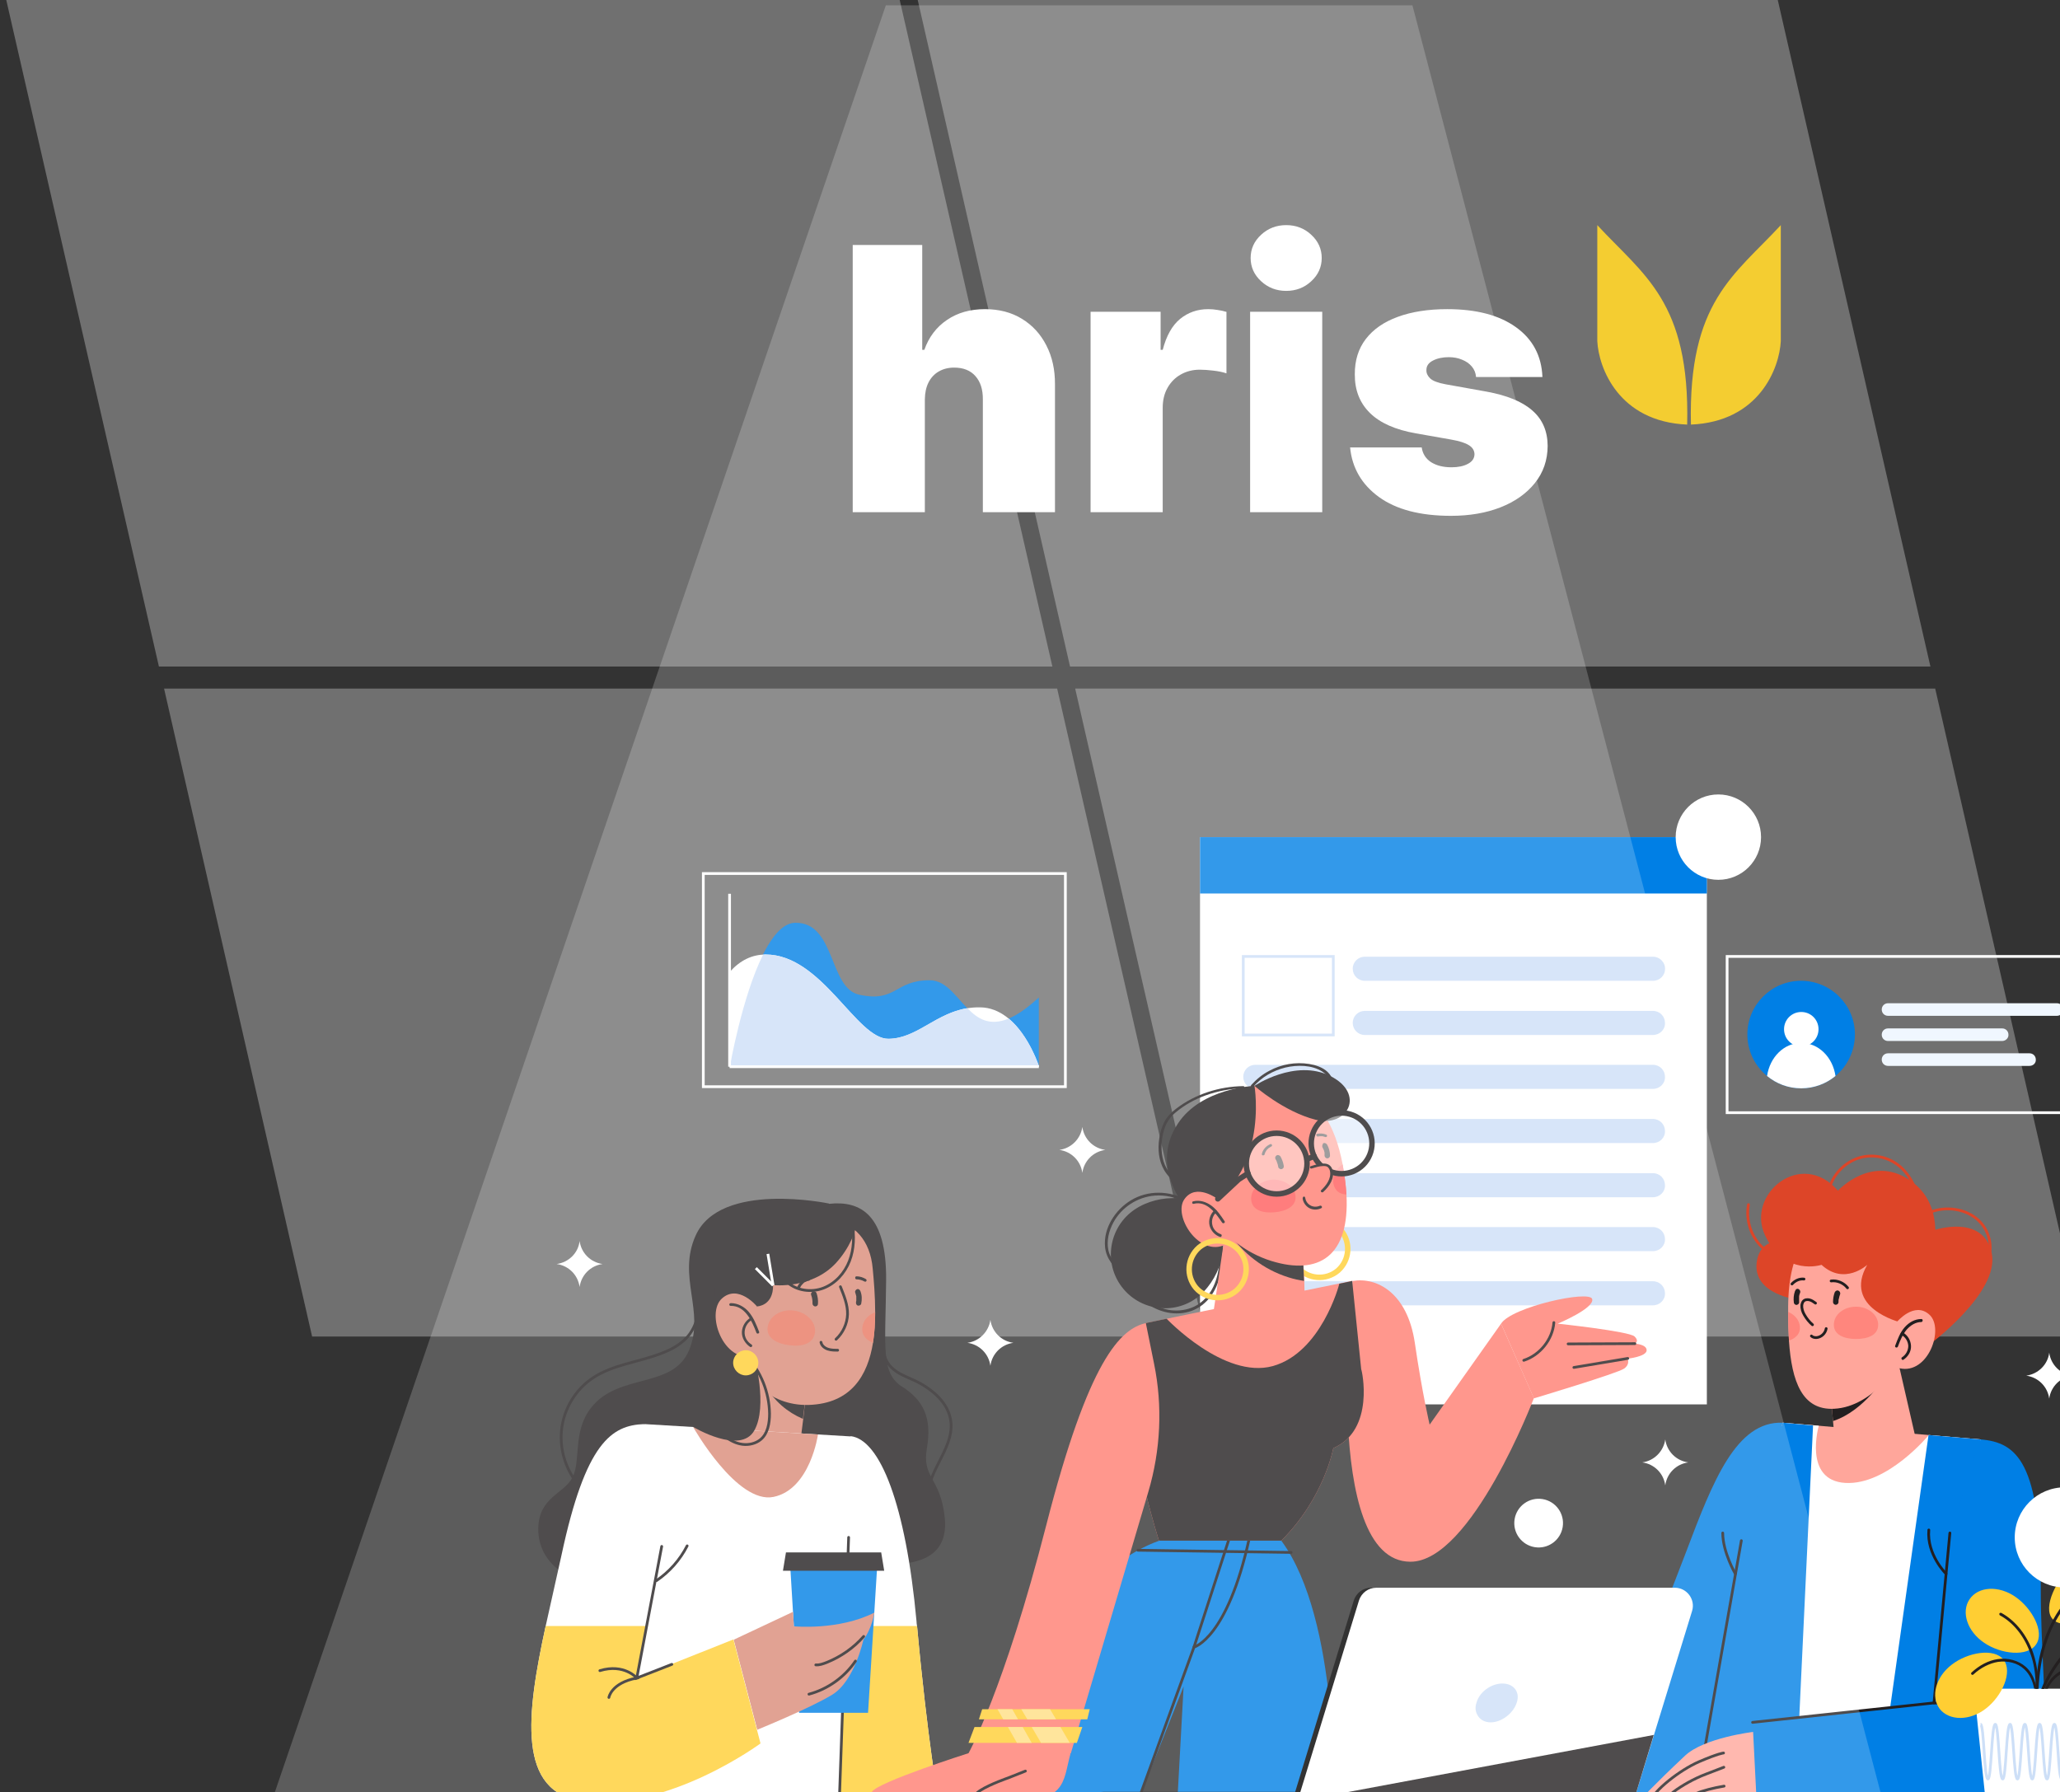 <svg width="1162" height="1011" viewBox="0 0 1162 1011" fill="none" xmlns="http://www.w3.org/2000/svg">
<rect x="0" y="0" width="1162" height="1011" fill="#333333" stroke="none"/>
<g opacity="0.3">
<path d="M1175.32 754H690.196L606.475 388.444H1091.6L1175.32 754Z" fill="white"/>
<path d="M680.042 754H176.055L92.541 388.444H596.32L680.042 754Z" fill="white"/>
<path d="M603.573 376.009H1088.91L999.592 -14H514.464L603.573 376.009Z" fill="white"/>
<path d="M593.626 376.009L504.309 -14H0.323L89.639 376.009H593.626Z" fill="white"/>
</g>
<path d="M317.375 887.056C317.375 887.056 303.327 879.646 303.635 862.048C304.099 844.449 317.992 842.905 322.932 833.489C327.872 823.918 322.778 807.554 333.584 793.97C349.175 774.364 379.586 783.627 388.694 761.706C397.802 739.785 381.902 720.334 392.399 697.024C406.293 665.996 467.578 678.963 467.578 678.963C467.578 678.963 474.37 694.554 460.631 709.528C446.892 724.502 435.932 724.966 435.932 724.966C436.086 736.852 428.676 741.02 428.676 741.02C427.133 742.101 428.676 887.056 428.676 887.056H317.375Z" fill="#231F20"/>
<path d="M467.732 679.118C485.331 677.265 500.151 685.138 499.842 722.187C499.533 759.236 496.6 774.519 508.795 782.238C520.991 789.956 525.776 799.99 522.843 816.971C519.91 833.952 530.407 833.18 532.877 855.873C535.347 878.566 517.749 882.579 500.459 882.579C483.17 882.579 342.691 883.351 343.463 882.579C344.235 881.807 416.635 707.831 416.635 707.831L467.732 679.118Z" fill="#231F20"/>
<path d="M393.943 720.952C394.869 731.758 395.487 743.645 389.157 752.444C385.144 758.001 378.814 761.398 372.485 763.713C359.827 768.499 345.625 769.888 334.51 777.298C324.63 783.781 317.992 794.896 316.757 806.628C315.522 818.361 319.536 830.556 327.717 839.201" stroke="#231F20" stroke-width="1.544" stroke-miterlimit="10" stroke-linecap="round"/>
<path d="M497.372 728.362C495.519 738.86 495.674 749.511 497.681 760.009C498.298 763.405 499.224 766.955 501.385 769.734C504.627 774.211 510.185 776.218 515.279 778.533C525.467 783.164 535.502 791.5 536.428 802.615C537.817 818.361 520.991 831.791 523.769 847.383" stroke="#231F20" stroke-width="1.544" stroke-miterlimit="10" stroke-linecap="round"/>
<path d="M454.611 786.715L453.067 800.608L451.987 809.253L404.749 805.703L421.267 765.566L424.2 767.418L454.611 786.715Z" fill="#DA8B78"/>
<path d="M454.611 786.715L452.913 800.454C448.591 798.602 444.577 796.132 441.026 793.044C433.462 786.406 427.75 777.144 424.045 767.264L454.611 786.715Z" fill="#231F20"/>
<path d="M493.667 740.249C493.667 745.961 493.358 751.827 492.432 757.538C489.499 775.6 480.391 791.809 456.154 792.581C444.885 792.889 435.469 788.876 428.059 782.238C406.292 763.096 400.272 722.496 409.843 708.139C422.656 688.997 453.53 687.762 453.53 687.762C459.088 686.836 464.491 686.836 469.276 687.762C481.626 690.387 490.888 699.34 492.277 715.704C492.895 722.187 493.667 730.986 493.667 740.249Z" fill="#DA8B78"/>
<path d="M471.592 712.462C457.853 727.436 436.086 724.966 436.086 724.966C436.241 736.852 426.978 737.007 426.978 737.007C426.515 737.316 417.562 770.969 417.562 770.969C399.037 754.76 401.661 715.858 406.756 705.978C420.34 679.426 463.564 683.285 483.17 688.38C483.324 694.246 478.847 704.589 471.592 712.462Z" fill="#231F20"/>
<path d="M480.7 689.924C481.935 697.025 481.78 704.589 479.156 711.382C476.531 718.174 471.283 724.04 464.491 726.665C457.698 729.289 449.362 728.208 443.959 723.268" stroke="#231F20" stroke-width="1.544" stroke-miterlimit="10" stroke-linecap="round"/>
<path d="M436.086 725.122L426.361 715.397" stroke="white" stroke-width="1.544" stroke-miterlimit="10"/>
<path d="M436.086 725.121L433.153 707.368" stroke="white" stroke-width="1.544" stroke-miterlimit="10"/>
<path d="M482.398 729.134C482.552 729.597 482.706 730.06 482.861 730.678C482.861 730.832 483.015 731.141 483.015 731.295C483.015 731.45 483.015 731.45 483.015 731.295V731.45C483.015 731.604 483.015 731.604 483.015 731.759C483.015 732.222 483.015 732.685 483.015 733.302C483.015 733.457 483.015 733.611 483.015 733.765V733.92C483.015 734.074 483.015 734.074 483.015 733.92C482.861 734.074 482.861 734.537 482.861 734.692C482.706 735.463 483.169 736.39 483.941 736.544C484.713 736.698 485.639 736.235 485.794 735.463C486.257 733.148 486.257 730.678 485.331 728.362C485.022 727.59 484.25 726.973 483.478 727.282C482.861 727.436 482.089 728.362 482.398 729.134Z" fill="#231F20"/>
<path d="M457.544 730.523C457.853 731.45 458.161 732.376 458.161 733.302C458.161 733.148 458.161 732.993 458.161 732.839C458.316 733.765 458.316 734.537 458.316 735.463C458.316 736.235 459.088 737.007 459.859 737.007C460.786 737.007 461.403 736.39 461.403 735.463C461.558 733.457 461.249 731.45 460.631 729.597C460.477 729.289 460.323 728.825 459.859 728.671C459.551 728.517 459.088 728.362 458.624 728.517C457.853 728.825 457.235 729.597 457.544 730.523Z" fill="#231F20"/>
<path d="M451.369 726.356C451.832 725.276 452.604 724.504 453.376 723.732C453.685 723.423 454.302 723.115 454.765 722.96C454.92 722.96 454.919 722.96 455.074 722.806C455.228 722.806 455.383 722.652 455.383 722.652C455.691 722.497 456 722.497 456.309 722.497C456.772 722.497 456.926 721.88 456.772 721.571C456.618 721.108 456.309 720.953 455.846 721.108C453.221 721.571 451.06 723.269 449.825 725.739C449.671 726.048 449.671 726.511 450.134 726.82C450.751 726.82 451.215 726.82 451.369 726.356Z" fill="#231F20"/>
<path d="M483.169 721.725C484.713 721.725 486.257 722.188 487.646 722.96C487.955 723.114 488.572 723.114 488.727 722.651C488.881 722.342 488.881 721.879 488.418 721.57C486.874 720.644 485.022 720.026 483.169 720.026C482.706 720.026 482.398 720.335 482.398 720.798C482.398 721.416 482.706 721.725 483.169 721.725Z" fill="#231F20"/>
<path d="M459.705 751.828C458.933 757.848 452.758 759.855 445.348 758.929C437.939 758.002 432.227 754.761 432.999 748.74C433.771 742.72 440.254 738.397 447.664 739.323C454.92 740.25 460.477 745.807 459.705 751.828Z" fill="#E87862"/>
<path d="M493.667 740.25C493.667 745.962 493.358 751.828 492.432 757.54C488.418 755.842 485.948 753.063 486.411 748.895C486.875 744.881 489.653 741.794 493.667 740.25Z" fill="#E87862"/>
<path d="M474.062 725.892C476.068 730.987 478.23 736.081 478.075 741.484C477.921 746.733 475.451 751.981 471.592 755.532" stroke="#231F20" stroke-width="1.544" stroke-miterlimit="10" stroke-linecap="round"/>
<path d="M463.101 757.229C463.41 759.081 465.108 760.471 466.96 761.088C468.813 761.706 470.665 761.706 472.518 761.706" stroke="#231F20" stroke-width="1.544" stroke-miterlimit="10" stroke-linecap="round"/>
<path d="M529.481 1016.73H452.449L465.571 917.313L479.773 810.179C496.445 812.032 510.956 848.926 516.977 914.534C516.977 915.461 517.131 916.387 517.286 917.313C523.152 981.377 529.481 1016.73 529.481 1016.73Z" fill="white"/>
<path d="M529.481 1016.73H452.449L465.571 917.313H517.286C523.152 981.377 529.481 1016.73 529.481 1016.73Z" fill="#FFCE33"/>
<path d="M363.532 803.387L479.773 810.334L478.693 867.297L473.444 1016.11H329.107L363.532 803.387Z" fill="white"/>
<path d="M391.009 805.085C391.009 805.085 415.709 848.772 436.395 844.45C457.081 840.127 461.403 809.253 461.403 809.253L391.009 805.085Z" fill="#DA8B78"/>
<path d="M478.693 867.297L473.444 1016.11" stroke="#231F20" stroke-width="1.544" stroke-miterlimit="10" stroke-linecap="round"/>
<path d="M489.653 966.25H450.751L445.503 879.493H495.056L489.653 966.25Z" fill="#007FE5"/>
<path d="M443.341 875.787L441.643 886.13H498.761L497.063 875.787H443.341Z" fill="#231F20"/>
<path d="M413.857 925.033L447.355 909.287L447.818 917.469C447.818 917.469 473.135 919.939 493.204 909.75C493.204 909.75 491.969 918.549 487.029 925.033C487.029 925.033 482.089 948.343 469.43 956.062C456.772 963.78 427.133 975.821 427.133 975.821L413.857 925.033Z" fill="#DA8B78"/>
<path d="M487.183 923.18C481.471 929.664 474.37 934.604 466.343 937.845C464.336 938.617 462.329 939.389 460.168 939.235" stroke="#231F20" stroke-width="1.544" stroke-miterlimit="10" stroke-linecap="round"/>
<path d="M482.552 937.073C476.377 946.181 466.806 952.973 456.309 955.752" stroke="#231F20" stroke-width="1.544" stroke-miterlimit="10" stroke-linecap="round"/>
<path d="M428.985 983.539C428.985 983.539 376.962 1021.98 329.107 1016.11C291.286 1011.48 296.997 967.021 307.803 917.314C310.736 904.038 313.824 890.453 316.757 877.177C330.342 813.73 345.007 804.005 363.377 803.387L373.103 872.391L364.612 917.468L359.055 946.799L413.702 925.032L428.985 983.539Z" fill="white"/>
<path d="M428.985 983.538C428.985 983.538 376.962 1021.98 329.107 1016.11C291.286 1011.48 296.997 967.021 307.803 917.313H364.612L359.055 946.644L413.702 924.877L428.985 983.538Z" fill="#FFCE33"/>
<path d="M343.463 957.604C343.463 957.604 344.698 949.422 359.209 946.644C359.209 946.644 352.108 938.308 338.369 942.476" stroke="#231F20" stroke-width="1.544" stroke-miterlimit="10" stroke-linecap="round"/>
<path d="M370.324 891.688C377.579 886.748 383.6 879.956 387.613 872.083" stroke="#231F20" stroke-width="1.544" stroke-miterlimit="10" stroke-linecap="round"/>
<path d="M373.257 872.392L359.209 946.645L378.969 938.927" stroke="#231F20" stroke-width="1.544" stroke-miterlimit="10" stroke-linecap="round"/>
<path d="M425.435 765.103C425.435 765.103 433.308 793.353 425.435 807.092C417.562 820.831 391.164 805.085 391.164 805.085L413.857 760.78L425.435 765.103Z" fill="#231F20"/>
<path d="M420.958 764.795C429.14 773.594 433.925 785.481 434.079 797.522C434.079 802.77 433.153 808.636 429.14 812.033C426.361 814.348 422.502 815.274 418.797 814.811C415.246 814.348 411.85 812.65 408.917 810.334" stroke="#231F20" stroke-width="1.544" stroke-miterlimit="10" stroke-linecap="round"/>
<path d="M431.455 756.767C430.529 760.626 428.059 764.486 425.435 765.103C407.836 769.117 397.957 740.867 407.219 732.531C416.481 724.195 426.978 737.007 426.978 737.007L431.455 756.767Z" fill="#DA8B78"/>
<path d="M412.159 736.699C420.34 736.544 424.2 745.343 426.67 751.827C426.978 752.753 428.522 752.29 428.213 751.364C426.67 747.35 425.126 743.337 422.347 740.095C419.877 737.162 416.172 735.155 412.313 735.155C411.078 735.155 411.078 736.699 412.159 736.699Z" fill="#231F20"/>
<path d="M423.428 743.336C420.495 745.034 418.643 748.122 418.488 751.364C418.334 754.76 420.341 758.002 423.119 759.854C424.046 760.317 424.817 759.082 423.891 758.465C421.421 756.921 419.878 754.297 420.032 751.364C420.186 748.585 421.73 745.961 424.2 744.571C425.126 744.263 424.354 742.873 423.428 743.336Z" fill="#231F20"/>
<path d="M427.75 768.808C427.75 764.949 424.508 761.707 420.649 761.707C416.79 761.707 413.548 764.949 413.548 768.808C413.548 772.667 416.79 775.909 420.649 775.909C424.508 775.909 427.75 772.822 427.75 768.808Z" fill="#FFCE33"/>
<path d="M1005.56 802.614C979.475 801.534 966.199 835.495 951.225 875.169C936.251 914.842 894.725 1016.26 894.725 1016.26L969.132 1016.57L1005.56 802.614Z" fill="#007FE5"/>
<path d="M1005.56 802.614L1117.17 812.031L1108.38 1016.73L956.319 1016.57L1005.56 802.614Z" fill="#FFA69B"/>
<path d="M1025.94 804.312C1025.94 804.312 1016.99 835.186 1040.91 836.576C1064.69 837.965 1088 809.561 1088 809.561L1117.33 812.031L1108.38 1016.57L956.319 1016.42L1005.56 802.614L1025.94 804.312Z" fill="white"/>
<path d="M1087.84 809.56L1058.67 1016.73H1117.17V812.03L1087.84 809.56Z" fill="#007FE5"/>
<path d="M1022.7 804.158L1012.66 1016.73L956.319 1016.57L982.871 869.766L1005.56 802.614L1022.7 804.158Z" fill="#007FE5"/>
<path d="M982.253 869.147L956.319 1016.57" stroke="#231F20" stroke-width="1.544" stroke-miterlimit="10" stroke-linecap="round"/>
<path d="M978.857 887.826C978.857 887.826 971.756 875.631 971.756 864.825" stroke="#231F20" stroke-width="1.544" stroke-miterlimit="10" stroke-linecap="round"/>
<path d="M1117.17 812.03C1137.71 813.728 1151.14 824.843 1151.14 895.545C1151.14 966.247 1165.18 1016.26 1121.65 1016.57C1078.12 1016.73 990.744 1016.57 990.744 1016.57L988.582 971.496L1090.78 960.536L1099.73 864.671L1117.17 812.03Z" fill="#007FE5"/>
<path d="M1099.88 864.825L1090.93 960.69" stroke="#231F20" stroke-width="1.544" stroke-miterlimit="10" stroke-linecap="round"/>
<path d="M988.583 971.651L1090.78 960.691C1090.78 960.691 1102.35 960.845 1113.62 966.094" stroke="#231F20" stroke-width="1.544" stroke-miterlimit="10" stroke-linecap="round"/>
<path d="M1097.72 887.827C1097.72 887.827 1086.76 877.021 1088 863.127" stroke="#231F20" stroke-width="1.544" stroke-miterlimit="10" stroke-linecap="round"/>
<path d="M988.891 977.053C988.891 977.053 961.259 980.295 950.453 990.483C932.7 1007.16 924.21 1016.42 924.21 1016.42L990.898 1016.73L988.891 977.053Z" fill="#FFA69B"/>
<path d="M952.769 1016.57C949.99 1013.49 959.87 1009.78 972.528 1007.62" stroke="#231F20" stroke-width="1.544" stroke-miterlimit="10" stroke-linecap="round"/>
<path d="M940.11 1016.42C935.788 1016.42 948.137 1006.23 962.339 1000.83C966.816 999.129 970.058 997.894 972.374 996.968" stroke="#231F20" stroke-width="1.544" stroke-miterlimit="10" stroke-linecap="round"/>
<path d="M930.848 1016.26C933.009 1010.09 947.366 998.666 958.326 993.881C969.441 989.095 972.219 988.941 972.219 988.941" stroke="#231F20" stroke-width="1.544" stroke-miterlimit="10" stroke-linecap="round"/>
<path d="M1014.67 701.346C1014.67 701.346 993.059 694.091 990.898 712.306C988.737 730.522 1014.67 733.301 1014.67 733.301V701.346Z" fill="#DD4528"/>
<path d="M1080.74 812.031H1034.89L1033.97 801.688L1032.58 785.479L1068.7 760.008L1069.01 760.934L1080.74 812.031Z" fill="#FFA69B"/>
<path d="M1069.01 760.934C1066.39 769.579 1063.76 775.908 1063.76 775.908C1063.76 775.908 1051.87 795.822 1033.97 801.688L1032.58 785.479L1068.86 760.008L1069.01 760.934Z" fill="#231F20"/>
<path d="M1072.72 767.417C1072.72 767.417 1057.12 793.66 1034.59 794.741C1016.68 795.667 1010.66 779.613 1009.11 756.302C1008.81 751.208 1008.65 745.805 1008.65 740.093C1008.65 739.167 1008.65 738.087 1008.65 737.16C1008.96 703.97 1020.54 691.003 1039.83 691.466C1039.83 691.466 1065.92 690.54 1077.19 704.434C1091.7 722.341 1072.72 767.417 1072.72 767.417Z" fill="#FFA69B"/>
<path d="M1024.09 735.153C1023.01 734.382 1021.93 733.61 1020.69 733.301C1019.46 732.992 1017.91 733.147 1017.14 734.227C1016.68 734.845 1016.52 735.462 1016.37 736.234C1016.22 738.087 1016.83 740.093 1017.76 741.637C1018.99 743.798 1020.54 745.805 1022.39 747.349" stroke="#231F20" stroke-width="1.544" stroke-miterlimit="10" stroke-linecap="round"/>
<path d="M1021.77 753.679C1022.54 754.451 1023.62 754.605 1024.55 754.605C1027.18 754.451 1029.65 752.29 1030.11 749.511" stroke="#231F20" stroke-width="1.544" stroke-miterlimit="10" stroke-linecap="round"/>
<path d="M1012.51 728.362C1011.74 730.524 1011.58 732.685 1011.89 735.001C1012.05 735.772 1012.97 736.39 1013.74 736.081C1014.67 735.772 1014.98 735.001 1014.83 734.229V733.766C1014.83 733.92 1014.83 734.074 1014.83 733.92V733.766C1014.83 733.457 1014.83 733.302 1014.83 732.994C1014.83 732.531 1014.83 732.067 1014.83 731.604C1014.83 731.45 1014.98 731.141 1014.83 731.604C1014.83 731.45 1014.83 731.45 1014.83 731.296C1014.83 730.987 1014.98 730.832 1014.98 730.524C1015.13 730.061 1015.29 729.597 1015.44 729.134C1015.6 728.826 1015.44 728.208 1015.29 727.899C1015.13 727.591 1014.67 727.282 1014.36 727.128C1013.9 726.973 1013.59 727.128 1013.13 727.282C1012.82 727.745 1012.66 728.054 1012.51 728.362Z" fill="#231F20"/>
<path d="M1034.89 729.133C1034.28 730.832 1033.97 732.684 1033.97 734.536C1033.97 735.308 1034.59 736.08 1035.51 736.08C1036.28 736.08 1037.06 735.463 1037.06 734.536C1037.06 733.919 1037.06 733.147 1037.21 732.53C1037.21 732.684 1037.21 732.838 1037.21 732.993C1037.36 731.912 1037.67 730.986 1037.98 730.06C1038.14 729.751 1037.98 729.134 1037.83 728.825C1037.67 728.516 1037.21 728.207 1036.9 728.053C1036.44 727.899 1036.13 728.053 1035.67 728.207C1035.2 728.516 1035.05 728.825 1034.89 729.133Z" fill="#231F20"/>
<path d="M1032.89 722.649C1036.28 722.186 1039.99 723.729 1042.15 726.508" stroke="#231F20" stroke-width="1.544" stroke-miterlimit="10" stroke-linecap="round"/>
<path d="M1010.81 724.348C1012.51 722.495 1014.98 721.26 1017.6 721.569" stroke="#231F20" stroke-width="1.544" stroke-miterlimit="10" stroke-linecap="round"/>
<path d="M1059.44 747.349C1059.44 753.061 1053.88 755.376 1046.94 755.376C1039.99 755.376 1034.43 752.907 1034.43 747.349C1034.43 741.637 1039.99 737.161 1046.94 737.161C1053.88 737.161 1059.44 741.792 1059.44 747.349Z" fill="#FF867D"/>
<path d="M1015.29 748.43C1015.6 752.444 1012.97 754.914 1009.11 756.303C1008.81 751.209 1008.65 745.806 1008.65 740.094C1012.36 741.638 1014.98 744.725 1015.29 748.43Z" fill="#FF867D"/>
<path d="M1071.94 745.96C1071.94 745.96 1039.22 737.932 1053.26 713.542C1053.26 713.542 1040.45 725.428 1027.48 713.542C1027.48 713.542 1006.8 720.334 995.684 697.024C984.569 673.714 1016.06 647.779 1036.75 671.707C1036.75 671.707 1056.66 649.941 1079.04 667.076C1088.46 674.331 1091.39 684.365 1091.7 693.782C1091.7 693.782 1118.87 684.829 1123.5 707.058C1128.13 729.288 1087.69 759.081 1087.69 759.081L1071.94 745.96Z" fill="#DD4528"/>
<path d="M1032.12 678.19C1030.88 674.64 1031.5 670.626 1033.04 667.23C1035.97 660.438 1042.15 655.035 1049.25 653.028C1056.35 651.021 1064.38 652.565 1070.4 657.041C1078.12 662.753 1081.67 672.479 1083.98 681.741" stroke="#DD4528" stroke-width="1.544" stroke-miterlimit="10" stroke-linecap="round"/>
<path d="M1079.82 691.158C1082.59 686.373 1087.84 683.594 1093.25 682.513C1101.58 680.815 1111 683.131 1116.87 689.306C1122.73 695.481 1124.58 705.515 1120.26 712.925" stroke="#DD4528" stroke-width="1.544" stroke-miterlimit="10" stroke-linecap="round"/>
<path d="M986.267 679.579C984.569 688.687 987.965 698.567 995.066 704.587C1002.17 710.608 1012.51 712.46 1021.16 709.218" stroke="#DD4528" stroke-width="1.544" stroke-miterlimit="10" stroke-linecap="round"/>
<path d="M1065.92 764.176C1066.69 767.726 1069.16 771.431 1071.48 771.894C1087.69 775.599 1096.95 749.356 1088.31 741.638C1079.82 733.919 1069.94 745.806 1069.94 745.806L1065.92 764.176Z" fill="#FFA69B"/>
<path d="M1083.83 744.108C1080.13 744.108 1076.88 745.96 1074.41 748.739C1071.79 751.672 1070.4 755.531 1069.01 759.236C1068.7 760.163 1070.09 760.626 1070.55 759.699C1071.79 756.303 1073.18 752.907 1075.49 750.128C1077.66 747.658 1080.59 745.806 1083.83 745.806C1084.76 745.652 1084.76 744.108 1083.83 744.108Z" fill="#231F20"/>
<path d="M1072.56 753.06C1074.72 754.295 1076.27 756.611 1076.42 759.235C1076.42 761.86 1075.03 764.33 1072.87 765.719C1072.1 766.182 1072.87 767.571 1073.64 767.108C1076.27 765.41 1078.12 762.477 1077.96 759.235C1077.81 756.148 1076.11 753.215 1073.33 751.671C1072.41 751.208 1071.63 752.597 1072.56 753.06Z" fill="#231F20"/>
<path d="M962.803 472.26H676.906V792.272H962.803V472.26Z" fill="white"/>
<path d="M962.803 472.26H676.906V504.061H962.803V472.26Z" fill="#007FE5"/>
<path d="M932.391 553.305H769.838C765.979 553.305 763.046 550.217 763.046 546.513C763.046 542.653 766.133 539.72 769.838 539.72H932.391C936.25 539.72 939.184 542.808 939.184 546.513C939.338 550.217 936.25 553.305 932.391 553.305Z" fill="#CDDFF7"/>
<path d="M932.391 583.871H769.838C765.979 583.871 763.046 580.783 763.046 577.078C763.046 573.219 766.133 570.286 769.838 570.286H932.391C936.25 570.286 939.184 573.374 939.184 577.078C939.338 580.783 936.25 583.871 932.391 583.871Z" fill="#CDDFF7"/>
<path d="M932.392 614.282H708.09C704.23 614.282 701.297 611.195 701.297 607.49C701.297 603.63 704.385 600.697 708.09 600.697H932.392C936.251 600.697 939.184 603.785 939.184 607.49C939.338 611.195 936.251 614.282 932.392 614.282Z" fill="#CDDFF7"/>
<path d="M932.392 644.847H708.09C704.23 644.847 701.297 641.759 701.297 638.055C701.297 634.195 704.385 631.262 708.09 631.262H932.392C936.251 631.262 939.184 634.35 939.184 638.055C939.338 641.759 936.251 644.847 932.392 644.847Z" fill="#CDDFF7"/>
<path d="M932.392 675.413H708.09C704.23 675.413 701.297 672.326 701.297 668.621C701.297 664.762 704.385 661.829 708.09 661.829H932.392C936.251 661.829 939.184 664.916 939.184 668.621C939.338 672.326 936.251 675.413 932.392 675.413Z" fill="#CDDFF7"/>
<path d="M932.392 705.824H708.09C704.23 705.824 701.297 702.737 701.297 699.032C701.297 695.172 704.385 692.239 708.09 692.239H932.392C936.251 692.239 939.184 695.327 939.184 699.032C939.338 702.737 936.251 705.824 932.392 705.824Z" fill="#CDDFF7"/>
<path d="M932.392 736.389H708.09C704.23 736.389 701.297 733.302 701.297 729.597C701.297 725.737 704.385 722.804 708.09 722.804H932.392C936.251 722.804 939.184 725.892 939.184 729.597C939.338 733.302 936.251 736.389 932.392 736.389Z" fill="#CDDFF7"/>
<path d="M752.085 539.567H701.297V583.871H752.085V539.567Z" stroke="#CDDFF7" stroke-width="1.544" stroke-miterlimit="10"/>
<path d="M1175.37 539.567H974.226V627.713H1175.37V539.567Z" stroke="white" stroke-width="1.544" stroke-miterlimit="10"/>
<path d="M1046.32 583.562C1046.32 592.978 1042 601.469 1035.36 607.026C1030.11 611.349 1023.32 613.973 1016.06 613.973C1008.65 613.973 1002.01 611.349 996.764 607.026C989.972 601.469 985.65 592.978 985.65 583.562C985.65 566.89 999.234 553.305 1015.91 553.305C1032.73 553.305 1046.32 566.89 1046.32 583.562Z" fill="#007FE5"/>
<path d="M1025.79 580.629C1025.79 575.226 1021.46 570.903 1016.06 570.903C1010.66 570.903 1006.34 575.226 1006.34 580.629C1006.34 586.032 1010.66 590.354 1016.06 590.354C1021.46 590.354 1025.79 586.032 1025.79 580.629Z" fill="white"/>
<path d="M1035.36 607.026C1030.11 611.348 1023.32 613.973 1016.06 613.973C1008.65 613.973 1002.01 611.348 996.764 607.026C998.308 596.374 1006.34 588.347 1016.06 588.347C1025.79 588.347 1033.81 596.374 1035.36 607.026Z" fill="white"/>
<path d="M1160.24 573.065H1065C1062.99 573.065 1061.45 571.521 1061.45 569.514C1061.45 567.507 1062.99 565.964 1065 565.964H1160.24C1162.25 565.964 1163.79 567.507 1163.79 569.514C1163.95 571.521 1162.25 573.065 1160.24 573.065Z" fill="#F0F7FF"/>
<path d="M1129.37 587.268H1065C1062.99 587.268 1061.45 585.724 1061.45 583.717C1061.45 581.71 1062.99 580.167 1065 580.167H1129.37C1131.38 580.167 1132.92 581.71 1132.92 583.717C1133.07 585.57 1131.38 587.268 1129.37 587.268Z" fill="#F0F7FF"/>
<path d="M1144.81 601.313H1065C1062.99 601.313 1061.45 599.77 1061.45 597.763C1061.45 595.756 1062.99 594.212 1065 594.212H1144.81C1146.81 594.212 1148.36 595.756 1148.36 597.763C1148.51 599.77 1146.81 601.313 1144.81 601.313Z" fill="#F0F7FF"/>
<path d="M600.956 492.791H396.722V613.047H600.956V492.791Z" stroke="white" stroke-width="1.544" stroke-miterlimit="10"/>
<path d="M448.591 520.578C471.438 520.269 467.424 557.473 484.714 561.178C505.863 565.654 504.473 552.996 524.387 552.996C544.919 552.996 547.08 598.69 585.981 562.721V601.777H411.542C411.542 601.777 425.744 520.887 448.591 520.578Z" fill="#007FE5"/>
<path d="M552.791 568.279C529.944 567.97 519.293 585.877 501.231 586.032C483.17 586.34 463.719 538.485 431.918 538.485C424.2 538.485 417.562 541.727 411.696 548.211V601.623H586.136C585.981 601.778 575.638 568.433 552.791 568.279Z" fill="white"/>
<path d="M545.69 568.742C527.629 571.675 517.286 585.723 501.231 586.032C483.17 586.34 463.719 538.485 431.918 538.485C431.455 538.485 430.838 538.485 430.375 538.64C418.488 562.567 411.696 601.778 411.696 601.778H586.136C586.136 601.778 580.733 584.334 569 574.608C558.194 579.085 551.402 574.763 545.69 568.742Z" fill="#CDDFF7"/>
<path d="M411.542 601.778H585.981" stroke="white" stroke-width="1.544" stroke-miterlimit="10"/>
<path d="M411.541 601.778V504.215" stroke="white" stroke-width="1.544" stroke-miterlimit="10"/>
<path d="M722.754 869.148C755.79 913.915 752.239 1016.26 752.239 1016.26H664.093L667.644 951.428L641.864 1016.26H549.704C549.704 1016.26 585.364 893.847 653.905 869.148H722.754Z" fill="#007FE5"/>
<path d="M641.863 1016.26L673.51 929.198C673.51 929.198 692.343 924.413 704.693 867.758" stroke="#231F20" stroke-width="1.544" stroke-miterlimit="10" stroke-linecap="round"/>
<path d="M673.51 929.199L692.96 869.148" stroke="#231F20" stroke-width="1.544" stroke-miterlimit="10" stroke-linecap="round"/>
<path d="M728.312 875.786L641.863 874.551" stroke="#231F20" stroke-width="1.544" stroke-miterlimit="10" stroke-linecap="round"/>
<path d="M763.045 722.65C776.63 720.334 793.92 729.288 798.088 757.692C802.256 786.096 806.424 803.695 806.424 803.695L846.715 746.732L865.239 788.721C865.239 788.721 830.043 881.035 795.618 881.035C744.829 881.035 763.045 722.65 763.045 722.65Z" fill="#FF7D70"/>
<path d="M846.714 746.732C852.58 737.315 896.731 727.59 898.12 732.838C899.509 738.087 878.669 746.732 878.669 746.732C878.669 746.732 919.269 751.054 922.048 753.987C924.981 756.92 922.048 758.001 922.048 758.001C922.048 758.001 928.994 758.31 928.84 761.86C928.531 765.411 918.034 766.491 918.034 766.491C918.034 766.491 919.732 769.424 916.182 772.049C912.631 774.673 865.239 788.875 865.239 788.875L846.714 746.732Z" fill="#FF7D70"/>
<path d="M859.527 767.417C868.635 764.484 875.736 755.685 876.508 746.113" stroke="#231F20" stroke-width="1.544" stroke-miterlimit="10" stroke-linecap="round"/>
<path d="M884.536 758.155L922.202 758.001" stroke="#231F20" stroke-width="1.544" stroke-miterlimit="10" stroke-linecap="round"/>
<path d="M918.189 766.336L887.778 771.431" stroke="#231F20" stroke-width="1.544" stroke-miterlimit="10" stroke-linecap="round"/>
<path d="M752.085 816.971C752.085 816.971 746.99 845.067 722.754 869.149H653.75C653.75 869.149 638.313 821.448 640.165 794.124L646.186 746.423L668.57 741.792L755.635 724.039L762.891 722.496L767.985 772.358C768.139 772.512 775.858 806.628 752.085 816.971Z" fill="#FF7D70"/>
<path d="M752.084 816.97C752.084 816.97 746.99 845.066 722.754 869.148H653.75C653.75 869.148 638.313 821.447 640.165 794.123L646.186 746.422L658.072 743.952C658.072 743.952 690.49 778.223 717.968 770.659C745.138 763.094 755.326 725.119 755.481 724.193L762.736 722.649L767.83 772.511C768.139 772.511 775.858 806.627 752.084 816.97Z" fill="#231F20"/>
<path d="M646.34 746.422C631.984 749.664 614.077 767.108 590.149 860.503C566.221 953.898 546.307 989.095 546.307 989.095H604.042L647.73 841.67C654.676 818.205 655.911 793.351 650.971 769.269L646.34 746.422Z" fill="#FF7D70"/>
<path d="M610.526 974.275L607.439 983.228H546.307L549.704 974.275H610.526Z" fill="#FFCE33"/>
<path d="M614.694 964.241L613.305 969.953H552.174L554.026 964.241H614.694Z" fill="#FFCE33"/>
<path d="M574.249 969.953H565.913L562.671 964.241H571.007L574.249 969.953Z" fill="#FFDE83"/>
<path d="M595.706 969.953H579.497L576.101 964.241H592.31L595.706 969.953Z" fill="#FFDE83"/>
<path d="M581.967 983.228H573.631L568.537 974.275H576.873L581.967 983.228Z" fill="#FFDE83"/>
<path d="M603.425 983.229H587.216L581.967 974.275H598.176L603.425 983.229Z" fill="#FFDE83"/>
<path d="M546.153 989.095C546.153 989.095 495.21 1005.3 491.814 1010.86C488.418 1016.42 506.016 1016.88 506.016 1016.88L578.262 1016.26L603.734 989.095H546.153Z" fill="#FF7D70"/>
<path d="M603.888 989.095C599.257 1006.08 602.19 1016.88 565.295 1016.88C528.4 1016.88 568.691 1002.99 568.691 1002.99L603.888 989.095Z" fill="#FF7D70"/>
<path d="M565.295 1016.88C528.4 1016.88 568.691 1002.99 568.691 1002.99L578.417 999.129" stroke="#231F20" stroke-width="1.544" stroke-miterlimit="10" stroke-linecap="round"/>
<path d="M756.407 694.09C750.541 687.452 740.507 686.68 733.714 692.392C727.076 698.258 726.304 708.292 732.016 715.084C737.882 721.722 747.916 722.494 754.709 716.783C761.347 710.916 762.119 700.882 756.407 694.09Z" stroke="#FFCE33" stroke-width="3.087" stroke-miterlimit="10"/>
<path d="M685.859 687.143C676.443 673.25 653.904 672.941 640.011 682.357C626.117 691.774 622.412 710.762 631.829 724.655C641.246 738.549 660.234 742.254 674.127 732.837C687.866 723.266 695.276 701.036 685.859 687.143Z" fill="#231F20"/>
<path d="M669.187 676.955C659.616 671.552 647.421 671.397 638.004 677.109C629.205 682.358 622.258 692.855 623.339 703.507C623.648 706.749 624.883 709.682 626.735 712.306C628.588 714.93 631.058 716.937 633.528 718.944C634.299 719.561 635.38 718.481 634.608 717.863C630.44 714.467 626.426 710.762 625.192 705.205C624.111 699.956 625.5 694.399 627.97 689.768C632.601 681.123 641.555 675.257 651.435 674.485C657.301 674.022 663.321 675.411 668.416 678.344C669.187 678.807 669.959 677.572 669.187 676.955Z" fill="#231F20"/>
<path d="M687.866 701.81C688.329 711.072 687.866 720.798 682.772 728.825C680.456 732.376 677.369 735.309 673.51 737.161C669.496 739.013 665.019 739.631 660.697 739.168C655.602 738.55 650.817 736.389 646.803 733.302C646.031 732.684 645.26 734.074 646.031 734.691C653.441 740.403 663.321 742.718 672.275 739.477C680.919 736.235 686.168 728.362 688.175 719.563C689.564 713.851 689.564 707.83 689.255 701.964C689.41 700.884 687.866 700.884 687.866 701.81Z" fill="#231F20"/>
<path d="M735.876 729.596C735.876 729.596 684.315 741.328 684.47 740.248C684.624 739.321 689.255 708.447 690.953 696.406C691.417 693.473 691.725 691.62 691.725 691.62L694.504 692.238L734.641 700.883L735.721 722.495V722.804L735.876 729.596Z" fill="#FF7D70"/>
<path d="M735.567 722.649C732.788 722.186 729.855 721.568 726.922 720.642C712.102 716.011 701.296 706.749 693.887 696.406C694.195 694.553 694.35 693.01 694.504 692.238L734.641 700.882L735.567 722.649Z" fill="#231F20"/>
<path d="M717.197 711.38C686.94 701.963 672.738 672.633 672.738 654.88C672.738 637.127 685.242 617.831 702.377 613.508C719.358 609.34 748.38 609.958 757.333 656.732C757.333 657.041 757.488 657.35 757.488 657.659C758.568 663.525 759.186 668.773 759.494 673.713C761.501 708.91 743.749 719.562 717.197 711.38Z" fill="#FF7D70"/>
<path d="M707.626 612.582C707.626 612.582 716.888 666.612 672.583 685.909C672.583 685.909 646.803 660.437 664.402 633.886C677.678 613.663 707.626 612.582 707.626 612.582Z" fill="#231F20"/>
<path d="M707.626 612.582C707.626 612.582 730.473 597.145 750.387 607.025C770.3 616.905 760.421 636.201 742.205 631.724C723.989 627.093 707.626 612.582 707.626 612.582Z" fill="#231F20"/>
<path d="M706.854 613.199C711.639 607.642 718.123 603.937 725.069 602.239C731.707 600.695 740.043 600.695 745.91 604.555C749.923 607.025 751.313 611.347 751.158 615.824C751.158 616.75 752.702 616.75 752.702 615.824C752.856 611.81 751.93 607.642 748.843 604.709C746.064 602.085 742.205 600.85 738.5 600.232C730.781 598.997 722.754 600.387 715.962 604.092C712.102 606.098 708.706 608.877 705.773 612.119C705.155 612.891 706.236 613.971 706.854 613.199Z" fill="#231F20"/>
<path d="M701.296 612.736C687.866 612.891 674.127 617.213 663.321 625.549C660.697 627.556 658.381 629.872 656.837 632.805C655.294 635.738 654.367 639.134 653.904 642.376C652.978 648.396 653.596 654.725 656.683 660.128C660.388 666.458 667.026 669.854 673.51 672.633C674.436 673.096 675.208 671.706 674.281 671.243C668.724 668.773 662.858 666.149 659.307 661.055C655.757 656.269 654.831 650.249 655.294 644.383C655.602 641.295 656.22 638.053 657.455 635.12C658.69 632.187 660.697 629.563 663.167 627.556C668.107 623.388 673.973 620.146 679.993 617.985C686.786 615.515 694.041 614.126 701.296 613.971C702.223 614.28 702.223 612.736 701.296 612.736Z" fill="#231F20"/>
<path d="M734.795 676.184C735.104 678.345 736.493 680.352 738.345 681.432C740.507 682.667 743.131 682.667 745.292 681.587C746.218 681.123 745.447 679.888 744.52 680.197C742.822 680.969 740.661 680.969 738.963 679.888C737.419 678.962 736.493 677.419 736.184 675.566C736.184 675.103 735.567 674.949 735.258 675.103C734.949 675.257 734.795 675.72 734.795 676.184Z" fill="#231F20"/>
<path d="M746.064 647.471C746.218 647.625 746.373 647.934 746.373 648.088C746.373 648.242 746.527 648.242 746.527 648.397C746.527 648.551 746.681 648.706 746.681 648.706C746.527 648.551 746.527 648.397 746.681 648.551V648.706C746.681 648.86 746.836 649.014 746.836 649.014C746.836 649.169 746.99 649.477 746.99 649.632C746.99 649.786 747.145 650.095 747.145 650.249C747.145 650.404 747.145 650.558 747.145 650.558C747.145 650.558 747.145 650.558 747.145 650.712C747.145 650.867 747.145 650.867 747.145 650.558C747.145 650.712 747.145 651.021 747.145 651.175C747.145 651.484 747.145 651.639 747.145 651.947C747.145 652.719 747.916 653.491 748.688 653.491C749.46 653.491 750.232 652.874 750.232 651.947C750.232 649.786 749.615 647.471 748.534 645.618C748.071 645.001 747.145 644.538 746.373 645.001C745.91 645.772 745.601 646.699 746.064 647.471Z" fill="#231F20"/>
<path d="M719.512 653.953C719.821 654.416 720.13 655.034 720.284 655.497C720.284 655.342 720.13 655.188 720.13 655.188C720.593 656.269 720.901 657.349 721.056 658.43C721.056 658.739 721.519 659.202 721.828 659.356C722.136 659.51 722.599 659.665 723.063 659.51C723.371 659.356 723.834 659.202 723.989 658.739C723.989 658.584 724.143 658.43 724.143 658.43C724.143 658.121 724.143 657.812 724.143 657.658C723.834 655.806 723.217 654.107 722.291 652.409C721.828 651.792 720.901 651.329 720.13 651.792C719.358 652.255 719.049 653.181 719.512 653.953Z" fill="#231F20"/>
<path d="M713.337 651.176C713.337 650.867 713.491 650.713 713.646 650.404V650.249C713.646 650.095 713.8 649.941 713.8 649.941C713.955 649.632 714.109 649.478 714.263 649.169C714.263 649.014 714.418 649.014 714.418 648.86L714.572 648.706C714.726 648.551 714.881 648.397 715.19 648.088C715.344 647.934 715.344 647.934 715.498 647.779L715.653 647.625H715.807C715.961 647.471 716.27 647.316 716.425 647.162C716.579 647.162 716.733 647.008 716.733 647.008C716.733 647.008 716.888 647.008 716.888 646.853C716.733 646.853 716.888 646.853 717.042 646.853C717.351 646.699 717.66 646.39 717.505 645.927C717.351 645.618 716.888 645.155 716.579 645.464C714.263 646.39 712.411 648.397 711.793 650.867C711.639 651.33 711.948 651.793 712.256 651.793C712.874 651.793 713.337 651.639 713.337 651.176Z" fill="#231F20"/>
<path d="M743.44 641.141C744.057 640.987 744.829 640.987 745.601 640.987C745.91 640.987 746.218 640.987 746.527 641.141C746.836 641.295 747.299 641.295 747.608 641.45C747.916 641.604 748.534 641.295 748.534 640.987C748.688 640.523 748.379 640.215 748.071 640.06C746.527 639.443 744.675 639.288 742.977 639.597C742.513 639.752 742.359 640.215 742.513 640.523C742.668 640.987 743.131 641.295 743.44 641.141Z" fill="#231F20"/>
<path d="M730.781 674.794C731.244 680.351 725.841 683.284 718.895 683.902C711.948 684.519 706.236 682.512 705.773 676.8C705.31 671.243 710.559 666.149 717.351 665.531C724.298 665.068 730.318 669.236 730.781 674.794Z" fill="#FF5C5C"/>
<path d="M759.495 673.867C756.407 673.713 753.937 672.478 752.702 669.545C750.85 665.222 752.857 659.974 757.333 656.886C757.333 657.195 757.488 657.504 757.488 657.812C758.568 663.679 759.186 668.927 759.495 673.867Z" fill="#FF5C5C"/>
<path d="M694.967 693.318C694.967 697.023 693.424 701.037 691.262 702.118C676.288 709.373 661.469 685.754 668.107 676.492C674.745 667.075 686.94 676.492 686.94 676.492L694.967 693.318Z" fill="#FF7D70"/>
<path d="M673.355 679.117C680.765 677.265 685.859 684.52 689.41 689.769C690.027 690.541 691.262 689.769 690.799 688.997C688.638 685.755 686.477 682.514 683.389 680.198C680.456 678.037 676.751 676.802 673.046 677.728C672.12 677.882 672.429 679.426 673.355 679.117Z" fill="#231F20"/>
<path d="M684.933 682.822C682.617 684.983 681.537 688.379 682.309 691.467C683.081 694.4 685.396 696.87 688.175 697.796C689.101 698.105 689.564 696.561 688.638 696.252C686.322 695.48 684.316 693.473 683.852 691.004C683.235 688.379 684.161 685.601 686.168 683.902C686.785 683.131 685.705 682.05 684.933 682.822Z" fill="#231F20"/>
<path d="M698.981 705.515C693.115 698.877 683.081 698.105 676.288 703.817C669.65 709.683 668.878 719.717 674.59 726.509C680.456 733.147 690.491 733.919 697.283 728.207C704.075 722.341 704.847 712.153 698.981 705.515Z" stroke="#FFCE33" stroke-width="3.087" stroke-miterlimit="10"/>
<path opacity="0.45" d="M720.13 673.56C729.593 673.56 737.265 665.888 737.265 656.425C737.265 646.961 729.593 639.289 720.13 639.289C710.666 639.289 702.994 646.961 702.994 656.425C702.994 665.888 710.666 673.56 720.13 673.56Z" fill="white"/>
<path d="M720.13 673.56C729.593 673.56 737.265 665.888 737.265 656.425C737.265 646.961 729.593 639.289 720.13 639.289C710.666 639.289 702.994 646.961 702.994 656.425C702.994 665.888 710.666 673.56 720.13 673.56Z" stroke="#231F20" stroke-width="3.087" stroke-miterlimit="10" stroke-linecap="round"/>
<path opacity="0.45" d="M772.619 651.513C776.216 642.76 772.036 632.748 763.284 629.151C754.531 625.554 744.519 629.734 740.922 638.487C737.325 647.24 741.504 657.251 750.257 660.848C759.01 664.445 769.022 660.266 772.619 651.513Z" fill="white"/>
<path d="M772.619 651.513C776.216 642.76 772.036 632.748 763.284 629.151C754.531 625.554 744.519 629.734 740.922 638.487C737.325 647.24 741.504 657.251 750.257 660.848C759.01 664.445 769.022 660.266 772.619 651.513Z" stroke="#231F20" stroke-width="3.087" stroke-miterlimit="10" stroke-linecap="round"/>
<path d="M703.921 661.982L698.672 665.378L686.94 676.338" stroke="#231F20" stroke-width="3.087" stroke-miterlimit="10" stroke-linecap="round"/>
<path d="M737.265 653.954L741.278 652.256" stroke="#231F20" stroke-width="3.087" stroke-miterlimit="10" stroke-linecap="round"/>
<path d="M739.58 658.431C741.896 657.66 744.212 657.042 746.681 657.042C747.608 657.042 748.38 657.196 749.151 657.66C750.232 658.277 750.695 659.512 750.849 660.747C751.158 662.908 750.695 665.069 749.615 666.922C748.688 668.774 747.145 670.472 745.601 671.862" fill="#FF7D70"/>
<path d="M739.889 659.203C742.051 658.586 744.212 657.814 746.373 657.814C747.299 657.814 748.38 657.814 748.997 658.432C749.615 659.049 750.078 659.821 750.232 660.747C751.004 664.915 748.071 668.774 745.292 671.399C744.52 672.016 745.601 673.097 746.373 672.479C749.769 669.392 753.011 664.761 751.622 659.975C751.004 657.814 749.46 656.579 747.299 656.425C744.675 656.27 742.05 657.042 739.581 657.814C738.5 657.968 738.809 659.512 739.889 659.203Z" fill="#231F20"/>
<path d="M1113.47 952.664L1120.11 1016.57H1180L1186.64 952.664H1113.47Z" fill="white"/>
<path d="M1117.17 972.732C1119.18 972.732 1119.18 1003.61 1121.34 1003.61C1123.35 1003.61 1123.35 972.732 1125.51 972.732C1127.52 972.732 1127.52 1003.61 1129.68 1003.61C1131.68 1003.61 1131.68 972.732 1133.85 972.732C1135.85 972.732 1135.85 1003.61 1138.01 1003.61C1140.02 1003.61 1140.02 972.732 1142.18 972.732C1144.19 972.732 1144.19 1003.61 1146.35 1003.61C1148.36 1003.61 1148.36 972.732 1150.52 972.732C1152.53 972.732 1152.53 1003.61 1154.69 1003.61C1156.69 1003.61 1156.69 972.732 1158.85 972.732C1160.86 972.732 1160.86 1003.61 1163.02 1003.61C1165.03 1003.61 1165.03 972.732 1167.19 972.732C1169.2 972.732 1169.2 1003.61 1171.36 1003.61C1173.37 1003.61 1173.37 972.732 1175.53 972.732C1177.53 972.732 1177.53 1003.61 1179.69 1003.61C1181.7 1003.61 1181.7 972.732 1183.86 972.732" stroke="#CDDFF7" stroke-width="1.544" stroke-miterlimit="10"/>
<path d="M1201.15 890.916C1199.45 895.856 1196.06 900.95 1190.96 905.272C1185.71 909.903 1178.77 913.454 1172.59 915.152C1166.26 916.85 1160.71 916.541 1157.77 913.3C1152.06 906.816 1159.93 890.607 1170.28 881.499C1180.77 872.391 1193.9 870.23 1199.61 876.868C1202.7 880.418 1203 885.513 1201.15 890.916Z" fill="#FFCE33"/>
<path d="M1119.18 926.73C1109.76 920.401 1106.06 909.441 1111 902.185C1115.94 894.93 1127.36 894.312 1136.78 900.796C1146.2 907.279 1153.45 920.555 1148.51 927.656C1143.73 934.912 1128.6 933.214 1119.18 926.73Z" fill="#FFCE33"/>
<path d="M1120.11 963.933C1111.15 970.88 1099.58 970.88 1094.17 964.088C1088.92 957.141 1091.86 946.026 1100.96 939.08C1109.92 932.133 1124.89 929.509 1130.14 936.301C1135.54 943.248 1129.22 956.987 1120.11 963.933Z" fill="#FFCE33"/>
<path d="M1199.61 910.829C1199.61 911.293 1199.3 911.601 1198.99 911.756C1193.43 912.528 1187.57 914.997 1181.08 919.32C1169.51 927.193 1160.09 938.153 1154.07 950.812C1153.76 951.429 1153.45 952.047 1153.14 952.819H1151.44C1151.75 951.892 1152.22 951.12 1152.53 950.194C1158.7 937.227 1168.27 926.112 1180.16 918.085C1186.8 913.608 1192.82 910.984 1198.68 910.212C1199.3 910.058 1199.61 910.366 1199.61 910.829Z" fill="#231F20"/>
<path d="M1180.62 892.304C1168.27 899.56 1158.7 912.218 1153.91 928.118C1151.6 935.528 1150.36 943.71 1149.9 952.663H1148.36C1148.36 951.892 1148.36 951.12 1148.51 950.193C1148.67 947.724 1148.82 945.254 1149.13 942.938C1149.75 937.535 1150.83 932.441 1152.37 927.501C1157.31 911.292 1167.19 898.17 1179.85 890.76C1180.16 890.606 1180.62 890.606 1180.93 891.069C1181.08 891.687 1180.93 892.15 1180.62 892.304Z" fill="#231F20"/>
<path d="M1195.59 964.396C1195.44 964.396 1195.44 964.396 1195.29 964.396C1194.98 964.396 1194.67 964.242 1194.51 963.933C1192.2 957.604 1189.27 949.885 1183.25 945.408C1177.69 941.24 1169.66 940.623 1163.49 943.865C1159.78 945.717 1156.85 948.959 1155.15 952.664H1153.45C1155.3 948.341 1158.55 944.637 1162.71 942.475C1169.35 938.925 1178 939.697 1184.02 944.173C1190.5 948.959 1193.43 956.986 1195.75 963.47C1196.21 963.779 1195.9 964.242 1195.59 964.396Z" fill="#231F20"/>
<path d="M1149.75 952.663H1148.2C1148.2 951.428 1148.2 950.193 1148.2 948.958C1148.05 943.246 1147.12 937.997 1145.42 933.212C1142.18 923.487 1135.85 915.459 1128.13 911.291C1127.83 911.137 1127.67 910.674 1127.83 910.211C1127.98 909.902 1128.44 909.747 1128.91 909.902C1137.09 914.379 1143.57 922.715 1146.97 932.749C1148.05 935.991 1148.82 939.541 1149.28 943.092C1149.59 946.179 1149.75 949.267 1149.75 952.663Z" fill="#231F20"/>
<path d="M1147.43 952.663C1146.66 948.495 1144.96 944.482 1141.72 941.549C1138.01 938.152 1132.61 936.763 1127.05 937.535C1122.27 938.307 1117.33 940.777 1113.16 944.636C1112.85 944.945 1112.39 944.945 1112.08 944.636C1111.77 944.327 1111.77 943.864 1112.08 943.555C1116.56 939.387 1121.65 936.763 1126.75 935.991C1132.61 935.065 1138.63 936.763 1142.65 940.314C1145.27 942.629 1146.97 945.717 1147.89 948.804C1148.05 949.267 1148.2 949.73 1148.36 950.193C1148.51 950.965 1148.82 951.737 1148.97 952.663H1147.43Z" fill="#231F20"/>
<path d="M622.413 1010.86H747.917V1016.11H610.526C613.459 1012.87 617.782 1010.86 622.413 1010.86Z" fill="black"/>
<path d="M728.93 1016.27H918.498L951.533 908.823C953.54 902.339 948.6 895.701 941.808 895.701H773.389C768.912 895.701 765.052 898.634 763.663 902.802L728.93 1016.27Z" fill="black"/>
<path d="M731.862 1016.27H921.431L954.466 908.823C956.473 902.339 951.533 895.701 944.741 895.701H776.321C771.845 895.701 767.985 898.634 766.596 902.802L731.862 1016.27Z" fill="white"/>
<path d="M833.13 967.021C834.365 969.799 837.144 971.652 840.849 971.652C846.869 971.652 853.507 966.712 855.514 960.691C856.132 958.839 856.286 957.295 855.977 955.751C855.206 952.201 852.118 949.731 847.487 949.731C841.003 949.731 834.365 954.671 832.822 960.691C832.05 963.007 832.204 965.168 833.13 967.021Z" fill="#CDDFF7"/>
<path d="M731.862 1016.27L932.854 978.754L921.431 1016.27H731.862Z" fill="#231F20"/>
<path d="M558.657 744.572C559.583 751.364 564.832 756.613 571.624 757.539C564.832 758.465 559.583 763.714 558.657 770.506C557.731 763.714 552.482 758.465 545.69 757.539C552.482 756.613 557.731 751.21 558.657 744.572Z" fill="white"/>
<path d="M326.945 700.113C327.872 706.905 333.12 712.154 339.913 713.08C333.12 714.006 327.872 719.255 326.945 726.047C326.019 719.255 320.771 714.006 313.978 713.08C320.771 712.154 326.174 706.905 326.945 700.113Z" fill="white"/>
<path d="M939.338 812.032C940.264 818.825 945.513 824.073 952.305 824.999C945.513 825.926 940.264 831.174 939.338 837.967C938.412 831.174 933.163 825.926 926.371 824.999C933.163 824.073 938.412 818.67 939.338 812.032Z" fill="white"/>
<path d="M1155.92 763.096C1156.85 769.889 1162.1 775.137 1168.89 776.063C1162.1 776.99 1156.85 782.238 1155.92 789.031C1155 782.238 1149.75 776.99 1142.95 776.063C1149.75 775.137 1155.15 769.734 1155.92 763.096Z" fill="white"/>
<path d="M610.526 635.74C611.452 642.532 616.701 647.781 623.493 648.707C616.701 649.633 611.452 654.882 610.526 661.674C609.6 654.882 604.351 649.633 597.559 648.707C604.351 647.781 609.6 642.377 610.526 635.74Z" fill="white"/>
<path d="M969.286 496.341C982.586 496.341 993.368 485.559 993.368 472.259C993.368 458.959 982.586 448.177 969.286 448.177C955.985 448.177 945.204 458.959 945.204 472.259C945.204 485.559 955.985 496.341 969.286 496.341Z" fill="white"/>
<path d="M881.477 861.448C882.688 853.958 877.598 846.903 870.108 845.691C862.617 844.479 855.562 849.569 854.35 857.06C853.138 864.551 858.229 871.606 865.719 872.818C873.21 874.029 880.265 868.939 881.477 861.448Z" fill="white"/>
<path d="M1164.72 895.547C1180.32 895.547 1192.97 882.899 1192.97 867.297C1192.97 851.695 1180.32 839.047 1164.72 839.047C1149.12 839.047 1136.47 851.695 1136.47 867.297C1136.47 882.899 1149.12 895.547 1164.72 895.547Z" fill="white"/>
<path opacity="0.2" d="M1066.61 1033.43L138.975 1058L499.676 3H796.725L1066.61 1033.43Z" fill="white"/>
<path d="M901 192.495V127C927.081 155.278 953.308 170.077 951.696 239.527C913.015 237.886 901.781 207.488 901 192.495Z" fill="#F4CD31"/>
<path d="M1004.51 192.495V127C978.433 155.278 952.206 170.077 953.818 239.527C992.499 237.886 1003.73 207.488 1004.51 192.495Z" fill="#F4CD31"/>
<path d="M521.683 225.341V288.939H481V138.189H520.209V197.37H521.388C523.943 190.156 528.194 184.537 534.139 180.513C540.084 176.44 547.233 174.404 555.586 174.404C563.595 174.404 570.547 176.22 576.443 179.851C582.389 183.482 586.983 188.488 590.226 194.867C593.518 201.247 595.139 208.558 595.09 216.803V288.939H554.407V225.341C554.456 219.747 553.056 215.355 550.206 212.165C547.405 208.975 543.401 207.381 538.192 207.381C534.9 207.381 532.001 208.117 529.496 209.589C527.039 211.012 525.123 213.073 523.747 215.772C522.42 218.422 521.732 221.612 521.683 225.341Z" fill="white"/>
<path d="M615.174 288.939V175.876H654.678V197.37H655.857C657.921 189.42 661.188 183.605 665.659 179.925C670.18 176.244 675.461 174.404 681.505 174.404C683.274 174.404 685.018 174.551 686.738 174.846C688.507 175.091 690.202 175.459 691.823 175.95V210.619C689.809 209.932 687.327 209.417 684.379 209.074C681.431 208.73 678.901 208.558 676.788 208.558C672.808 208.558 669.221 209.466 666.028 211.282C662.883 213.048 660.402 215.551 658.584 218.79C656.766 221.98 655.857 225.734 655.857 230.052V288.939H615.174Z" fill="white"/>
<path d="M705.163 288.939V175.876H745.846V288.939H705.163ZM725.505 164.099C720.002 164.099 715.285 162.283 711.354 158.652C707.423 155.02 705.458 150.653 705.458 145.549C705.458 140.446 707.423 136.078 711.354 132.447C715.285 128.816 720.002 127 725.505 127C731.057 127 735.774 128.816 739.656 132.447C743.586 136.078 745.552 140.446 745.552 145.549C745.552 150.653 743.586 155.02 739.656 158.652C735.774 162.283 731.057 164.099 725.505 164.099Z" fill="white"/>
<path d="M870.052 212.68H832.612C832.415 210.374 831.604 208.387 830.179 206.718C828.755 205.05 826.912 203.774 824.652 202.89C822.441 201.958 819.984 201.492 817.282 201.492C813.793 201.492 810.796 202.13 808.29 203.406C805.784 204.682 804.556 206.497 804.605 208.853C804.556 210.521 805.268 212.067 806.742 213.49C808.266 214.913 811.189 216.017 815.513 216.803L838.508 220.925C850.103 223.035 858.726 226.592 864.377 231.598C870.077 236.554 872.951 243.203 873 251.546C872.951 259.594 870.543 266.586 865.777 272.524C861.06 278.413 854.599 282.977 846.394 286.215C838.237 289.405 828.926 291 818.461 291C801.166 291 787.629 287.467 777.851 280.4C768.123 273.334 762.693 264.01 761.563 252.429H801.952C802.492 256.011 804.261 258.784 807.258 260.747C810.305 262.661 814.137 263.618 818.756 263.618C822.49 263.618 825.561 262.98 827.968 261.704C830.425 260.428 831.678 258.612 831.727 256.257C831.678 254.098 830.597 252.38 828.484 251.104C826.421 249.828 823.178 248.798 818.756 248.013L798.709 244.479C787.162 242.467 778.515 238.64 772.766 232.996C767.017 227.353 764.167 220.09 764.217 211.208C764.167 203.357 766.231 196.707 770.407 191.26C774.633 185.764 780.652 181.593 788.464 178.747C796.326 175.852 805.637 174.404 816.397 174.404C832.759 174.404 845.657 177.79 855.091 184.562C864.573 191.334 869.561 200.707 870.052 212.68Z" fill="white"/>
</svg>
